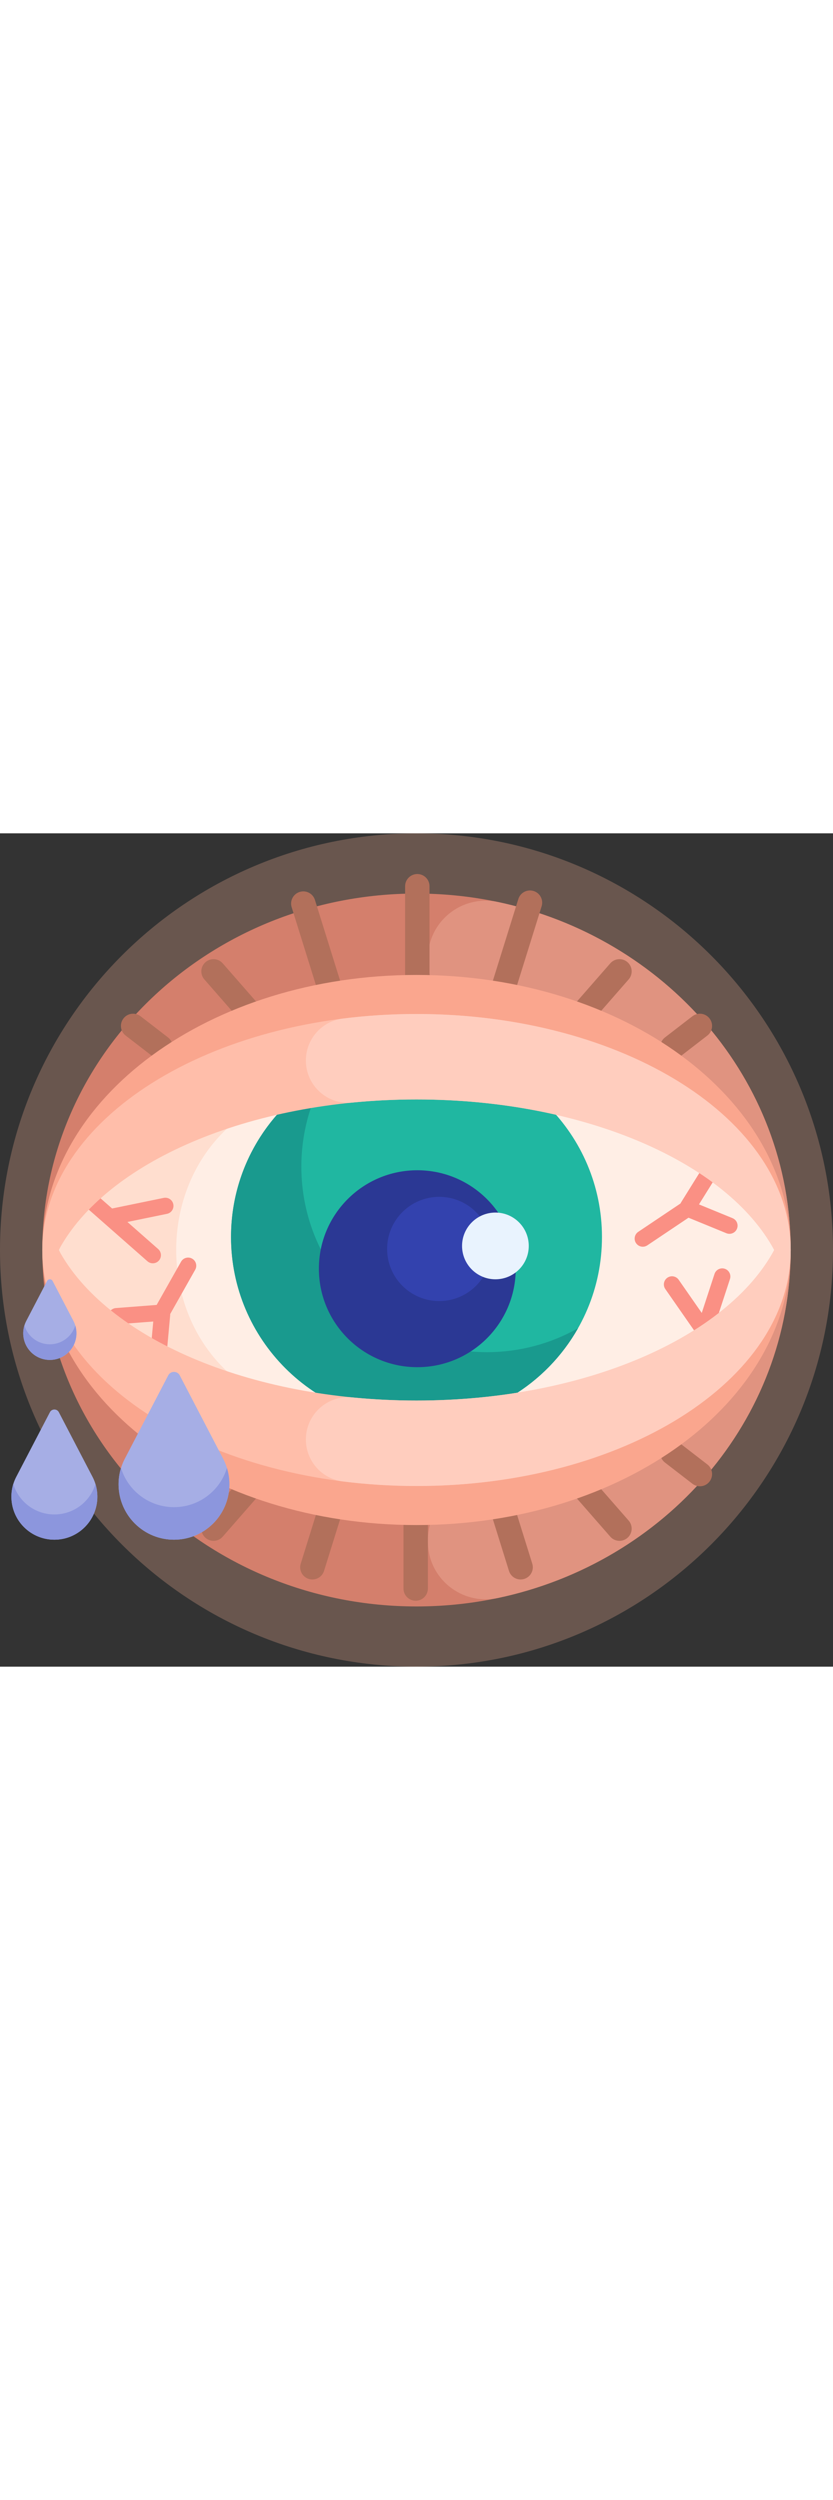 <svg id="Capa_1" enable-background="new 0 0 512 512" height="75" viewBox="0 0 512 512" width="25" xmlns="http://www.w3.org/2000/svg"><rect x="0" y="0" width="512" height="512" fill="#333333" stroke="none"/><g><path d="m512 256c0 141.385-114.615 256-256 256s-256-114.615-256-256 114.615-256 256-256 256 114.615 256 256z" fill="#69564e"/><path d="m486 256c0 120.95-102.974 219-230 219s-230-98.05-230-219 102.974-219 230-219 230 98.05 230 219z" fill="#d47f6c"/><path d="m486 256c0 104.667-77.114 192.183-180.195 213.852-22.054 4.635-42.805-12.136-42.805-34.672v-.984c0-18.194 13.79-33.318 31.88-35.26 108.51-11.646 191.12-71.209 191.12-142.936zm-180.195-213.852c-22.054-4.635-42.805 12.136-42.805 34.672v.984c0 18.194 13.79 33.318 31.88 35.26 108.51 11.646 191.12 71.209 191.12 142.936 0-104.667-77.114-192.183-180.195-213.852z" fill="#e09380"/><path d="m264 32.5v62.5c0 4.142-3.358 7.5-7.5 7.5s-7.5-3.358-7.5-7.5v-62.5c0-4.142 3.358-7.5 7.5-7.5s7.5 3.358 7.5 7.5zm-127.107 47.371c-2.726-3.119-7.464-3.437-10.583-.711s-3.437 7.464-.711 10.583l30.931 35.387c2.726 3.119 7.464 3.437 10.583.711 3.119-2.726 3.437-7.464.711-10.583zm-33.614 45.535-16.873-13.024c-3.279-2.531-7.989-1.925-10.52 1.354-2.531 3.279-1.925 7.989 1.354 10.52l16.873 13.024c3.279 2.531 7.989 1.925 10.52-1.354s1.925-7.989-1.354-10.52zm282.411-46.247c-3.119-2.726-7.857-2.408-10.583.711l-30.931 35.387c-2.726 3.119-2.408 7.857.711 10.583 3.119 2.726 7.857 2.408 10.583-.711l30.931-35.387c2.726-3.118 2.408-7.857-.711-10.583zm32.196 58.121 16.873-13.024c3.279-2.531 3.885-7.241 1.354-10.52-2.531-3.279-7.241-3.885-10.52-1.354l-16.873 13.024c-3.279 2.531-3.885 7.241-1.354 10.52s7.241 3.885 10.52 1.354zm-224.301-96.348c-1.233-3.954-5.438-6.161-9.392-4.928-3.954 1.233-6.161 5.438-4.928 9.392l19.569 62.77c1.233 3.954 5.438 6.161 9.392 4.928 3.954-1.233 6.161-5.438 4.928-9.392zm134.399-5.496c-3.954-1.233-8.159.973-9.392 4.928l-19.746 63.339c-1.233 3.954.973 8.159 4.928 9.392 3.954 1.233 8.16-.974 9.392-4.928l19.746-63.339c1.233-3.954-.973-8.159-4.928-9.392zm-72.484 374.064c-4.142 0-7.5 3.358-7.5 7.5v47c0 4.142 3.358 7.5 7.5 7.5s7.5-3.358 7.5-7.5v-47c0-4.142-3.358-7.5-7.5-7.5zm99.97-22.629c-2.726-3.119-7.464-3.437-10.583-.711-3.119 2.726-3.437 7.464-.711 10.583l30.931 35.387c2.726 3.119 7.464 3.437 10.583.711s3.437-7.464.711-10.583zm79.29.873-16.873-13.024c-3.279-2.531-7.989-1.925-10.52 1.354s-1.925 7.989 1.354 10.52l16.873 13.024c3.279 2.531 7.989 1.925 10.52-1.354s1.925-7.989-1.354-10.52zm-267.647-1.585c-3.119-2.726-7.857-2.408-10.583.711l-30.931 35.387c-2.726 3.119-2.408 7.857.711 10.583s7.857 2.408 10.583-.711l30.931-35.387c2.726-3.118 2.408-7.857-.711-10.583zm146.053 17.674c-1.233-3.954-5.438-6.161-9.392-4.928-3.954 1.233-6.161 5.438-4.928 9.392l13.989 44.87c1.233 3.954 5.438 6.161 9.392 4.928 3.954-1.233 6.161-5.438 4.928-9.392zm-104.939-4.928c-3.955-1.233-8.16.974-9.392 4.928l-13.989 44.87c-1.233 3.954.973 8.159 4.928 9.392 3.954 1.233 8.16-.974 9.392-4.928l13.989-44.87c1.232-3.954-.974-8.159-4.928-9.392z" fill="#b2705b"/><path d="m256 87c-127.026 0-230 75.664-230 169s102.974 169 230 169 230-75.664 230-169-102.975-169-230-169zm0 276.81c-103.502 0-191.035-45.384-219.906-107.81 28.871-62.426 116.404-107.81 219.906-107.81s191.035 45.384 219.906 107.81c-28.871 62.426-116.404 107.81-219.906 107.81z" fill="#faa68e"/><path d="m475.906 256c-28.871 61.378-116.404 106-219.906 106s-191.035-44.622-219.906-106c28.871-61.378 116.404-106 219.906-106s191.035 44.622 219.906 106z" fill="#ffdecf"/><path d="m475.906 256c-28.871 61.378-116.404 106-219.906 106-22.873 0-44.967-2.179-65.82-6.237-109.18-21.246-109.18-178.28 0-199.526 20.853-4.058 42.947-6.237 65.82-6.237 103.502 0 191.035 44.622 219.906 106z" fill="#ffeee5"/><path d="m256 134c62.96 0 114 51.04 114 114s-51.04 114-114 114-114-51.04-114-114 51.04-114 114-114z" fill="#20b7a1"/><path d="m355.285 304.063c-19.574 34.59-56.703 57.937-99.285 57.937-62.96 0-114-51.04-114-114 0-42.582 23.347-79.711 57.938-99.285-9.368 16.554-14.715 35.684-14.715 56.063 0 62.96 51.04 114 114 114 20.378-.001 39.508-5.348 56.062-14.715z" fill="#199a8e"/><path d="m317 267.5c0 33.413-27.087 60.5-60.5 60.5s-60.5-27.087-60.5-60.5 27.087-60.5 60.5-60.5 60.5 27.087 60.5 60.5z" fill="#2b3894"/><path d="m301.979 255.357c0 17.685-14.336 32.021-32.021 32.021s-32.021-14.336-32.021-32.021 14.336-32.021 32.021-32.021c17.684 0 32.021 14.337 32.021 32.021z" fill="#3342ae"/><path d="m304.5 233c11.322 0 20.5 9.178 20.5 20.5s-9.178 20.5-20.5 20.5-20.5-9.178-20.5-20.5 9.178-20.5 20.5-20.5z" fill="#e9f3fe"/><path d="m90.621 262.928-42.27-37.193c-2.073-1.824-2.275-4.984-.451-7.057 1.823-2.074 4.983-2.276 7.057-.451l13.947 12.273 31.718-6.516c2.703-.554 5.349 1.187 5.903 3.892.556 2.705-1.187 5.348-3.892 5.904l-24.323 4.997 18.916 16.644c2.073 1.824 2.275 4.984.451 7.057-.988 1.124-2.369 1.697-3.756 1.697-1.172-.001-2.35-.411-3.3-1.247zm27.47-1.625c-2.406-1.358-5.455-.51-6.813 1.895l-14.996 26.55-25.063 1.926c-2.754.211-4.814 2.615-4.603 5.369.201 2.623 2.393 4.617 4.979 4.617.129 0 .259-.005.389-.015l22.217-1.707-1.693 18.544-16.89 9.222c-2.424 1.323-3.315 4.361-1.992 6.784.908 1.663 2.623 2.605 4.394 2.605.81 0 1.631-.197 2.392-.613l19.229-10.5c1.463-.798 2.432-2.274 2.583-3.934l2.376-26.022c.021-.235.026-.468.015-.698l15.369-27.21c1.36-2.405.511-5.455-1.893-6.813zm327.383 6.224c-2.624-.859-5.448.573-6.307 3.197l-7.836 23.946-14.183-20.382c-1.578-2.267-4.694-2.825-6.96-1.248-1.983 1.379-2.658 3.936-1.742 6.071.131.306.296.604.493.888l18.495 26.578-5.778 17.656c-.393 1.203-.306 2.447.156 3.525.547 1.274 1.619 2.317 3.041 2.782 2.624.859 5.448-.573 6.307-3.197l17.511-53.51c.859-2.624-.572-5.448-3.197-6.306zm18.046-61.175c-.094-2.76-2.408-4.922-5.168-4.827l-21.897.748c-1.666.057-3.194.94-4.074 2.355l-13.807 22.185c-.125.201-.233.407-.327.617l-25.95 17.413c-2.293 1.538-2.905 4.645-1.366 6.938.497.741 1.158 1.306 1.902 1.68 1.559.784 3.484.727 5.036-.314l25.321-16.99 23.259 9.532c2.556 1.048 5.476-.175 6.523-2.73 1.047-2.554-.162-5.465-2.73-6.523l-20.618-8.45 9.839-15.81 19.232-.657c2.759-.093 4.92-2.407 4.825-5.167z" fill="#fa9084"/><path d="m256 111c-127.026 0-230 64.919-230 145s102.974 145 230 145 230-64.919 230-145-102.975-145-230-145zm0 237.5c-103.502 0-191.035-38.939-219.906-92.5 28.871-53.561 116.404-92.5 219.906-92.5s191.035 38.939 219.906 92.5c-28.871 53.561-116.404 92.5-219.906 92.5z" fill="#ffbeaa"/><path d="m486 256c0 80.081-102.975 145-230 145-15.54 0-30.72-.972-45.395-2.824-12.94-1.633-22.605-12.712-22.605-25.756 0-15.29 13.152-27.364 28.368-25.858 12.875 1.274 26.118 1.938 39.632 1.938 103.502 0 191.035-38.939 219.906-92.5-28.871-53.561-116.404-92.5-219.906-92.5-13.515 0-26.757.664-39.632 1.938-15.216 1.505-28.368-10.569-28.368-25.858 0-13.043 9.665-24.123 22.605-25.756 14.675-1.852 29.855-2.824 45.395-2.824 127.025 0 230 64.919 230 145z" fill="#ffcdbe"/><path d="m14.74 426.26c-8.158-8.158-10.08-20.664-4.75-30.895l20.683-39.696c1.16-2.226 4.345-2.226 5.504 0l20.683 39.696c5.331 10.231 3.408 22.738-4.75 30.895-10.319 10.32-27.05 10.32-37.37 0zm68.115-2.236c-10.515-10.515-12.993-26.635-6.122-39.822l26.658-51.165c1.495-2.869 5.6-2.869 7.095 0l26.658 51.165c6.871 13.187 4.393 29.307-6.122 39.822-13.3 13.301-34.865 13.301-48.167 0zm-63.79-105.277c-5.052-5.052-6.242-12.796-2.941-19.132l12.808-24.581c.718-1.378 2.69-1.378 3.409 0l12.808 24.581c3.301 6.336 2.11 14.08-2.941 19.132-6.392 6.39-16.752 6.39-23.143 0z" fill="#a6aee5"/><path d="m58.687 399.815c2.837 9.225.43 19.439-6.576 26.445-10.319 10.32-27.051 10.32-37.37 0-7.006-7.006-9.413-17.22-6.576-26.445 1.237 4.033 3.448 7.801 6.576 10.928 10.32 10.319 27.051 10.319 37.37 0 3.128-3.127 5.339-6.895 6.576-10.928zm80.812-9.877c-1.595 5.199-4.444 10.054-8.476 14.086-13.301 13.301-34.867 13.301-48.168 0-4.032-4.032-6.882-8.887-8.476-14.086-3.656 11.891-.554 25.056 8.476 34.086 13.301 13.301 34.867 13.301 48.168 0 9.03-9.03 12.133-22.195 8.476-34.086zm-120.434-71.191c6.39 6.39 16.751 6.39 23.141 0 4.338-4.338 5.829-10.663 4.072-16.376-.766 2.498-2.135 4.83-4.072 6.767-6.39 6.39-16.751 6.39-23.141 0-1.937-1.937-3.306-4.27-4.072-6.767-1.757 5.712-.266 12.037 4.072 16.376z" fill="#8c96dd"/></g></svg>